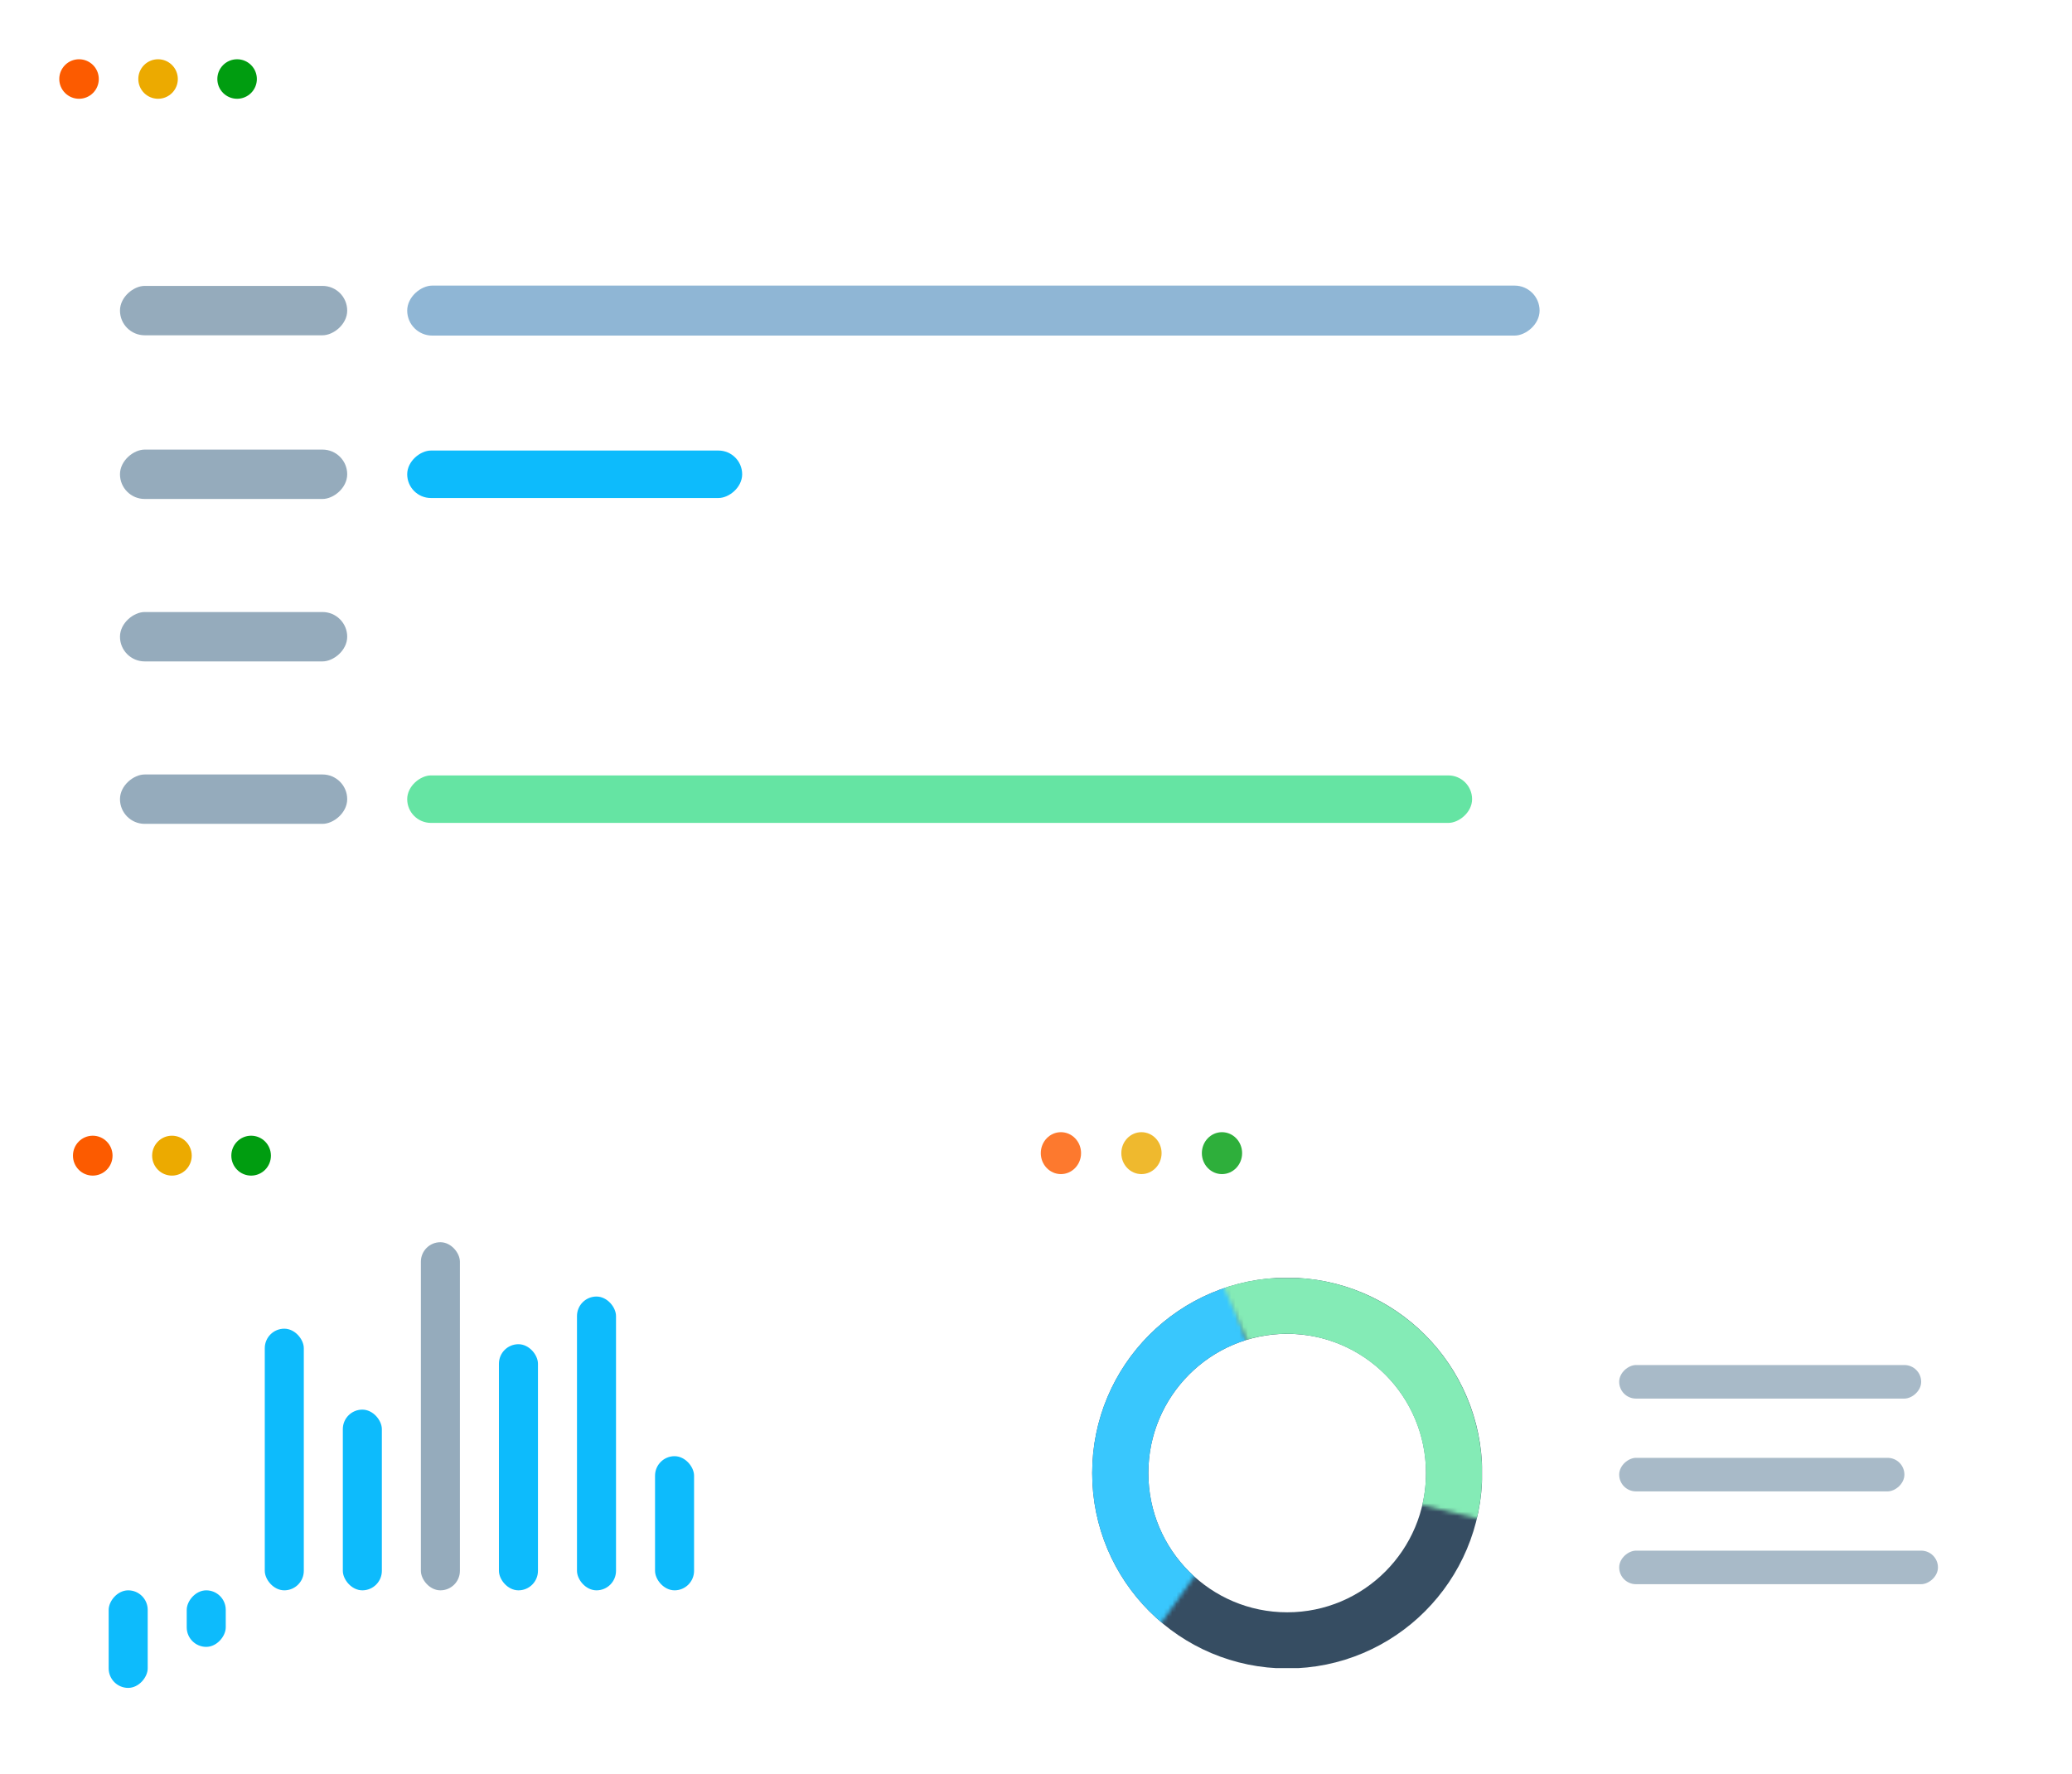 <svg width="494" height="423" viewBox="0 0 494 423" fill="none" xmlns="http://www.w3.org/2000/svg">
<g clip-path="url(#clip0_76_575)">
<g filter="url(#filter0_b_76_575)">
<rect x="232.041" y="257.665" width="261.959" height="165.335" rx="14.132" fill="white" fill-opacity="0.2"/>
<rect x="458.041" y="325.533" width="8" height="72" rx="4" transform="rotate(90 458.041 325.533)" fill="#95ABBC"/>
<rect x="454.041" y="347.665" width="8" height="68" rx="4" transform="rotate(90 454.041 347.665)" fill="#95ABBC"/>
<rect x="462.041" y="369.797" width="8" height="76" rx="4" transform="rotate(90 462.041 369.797)" fill="#95ABBC"/>
<g clip-path="url(#clip1_76_575)">
<path d="M346.686 351.295C346.686 373.346 328.854 391.197 306.888 391.197C284.922 391.197 267.09 373.346 267.09 351.295C267.09 329.243 284.922 311.393 306.888 311.393C328.854 311.393 346.686 329.243 346.686 351.295Z" stroke="#0A2640" stroke-width="13.393"/>
<mask id="mask0_76_575" style="mask-type:alpha" maskUnits="userSpaceOnUse" x="232" y="287" width="74" height="122">
<path d="M305.405 346.998L287.269 287.841L232.365 357.573L261.548 408.468L305.405 346.998Z" fill="#C4C4C4"/>
</mask>
<g mask="url(#mask0_76_575)">
<path d="M346.687 351.294C346.687 373.345 328.855 391.196 306.889 391.196C284.923 391.196 267.091 373.345 267.091 351.294C267.091 329.243 284.923 311.392 306.889 311.392C328.855 311.392 346.687 329.243 346.687 351.294Z" stroke="#0DBBFC" stroke-width="13.393"/>
</g>
<mask id="mask1_76_575" style="mask-type:alpha" maskUnits="userSpaceOnUse" x="281" y="282" width="91" height="85">
<path d="M311.544 352.182L371.54 366.873L339.835 283.913L281.272 282.96L311.544 352.182Z" fill="#C4C4C4"/>
</mask>
<g mask="url(#mask1_76_575)">
<path d="M286.489 385.535C267.597 374.249 261.396 349.763 272.643 330.842C283.889 311.92 308.321 305.732 327.214 317.018C346.106 328.303 352.306 352.79 341.06 371.711C329.814 390.632 305.381 396.82 286.489 385.535Z" stroke="#69E6A6" stroke-width="13.393"/>
</g>
</g>
</g>
<ellipse cx="252.942" cy="275" rx="4.8" ry="5" fill="#FC5B00"/>
<ellipse cx="272.142" cy="275" rx="4.8" ry="5" fill="#ECAA00"/>
<ellipse cx="291.342" cy="275" rx="4.8" ry="5" fill="#009D10"/>
<g filter="url(#filter1_b_76_575)">
<g clip-path="url(#clip2_76_575)">
<rect width="494" height="423" rx="15.03" fill="white" fill-opacity="0.18"/>
<rect x="82.78" y="68.18" width="11.777" height="54.174" rx="5.888" transform="rotate(90 82.78 68.18)" fill="#95ABBC"/>
<rect x="367.065" y="68.109" width="11.92" height="269.981" rx="5.96" transform="rotate(90 367.065 68.109)" fill="#8FB6D5"/>
<path d="M384.767 70.306C385.543 70.306 386.158 70.486 386.612 70.847C387.066 71.208 387.293 71.707 387.293 72.343C387.293 72.762 387.163 73.144 386.903 73.49C386.643 73.835 386.228 74.149 385.658 74.432C386.348 74.762 386.839 75.109 387.13 75.474C387.421 75.835 387.567 76.254 387.567 76.731C387.567 77.438 387.32 78.002 386.828 78.425C386.335 78.844 385.66 79.054 384.802 79.054C383.894 79.054 383.196 78.856 382.707 78.46C382.218 78.06 381.974 77.496 381.974 76.766C381.974 75.792 382.567 75.034 383.754 74.491C383.219 74.188 382.835 73.862 382.602 73.513C382.369 73.16 382.253 72.766 382.253 72.331C382.253 71.714 382.48 71.224 382.934 70.859C383.392 70.49 384.003 70.306 384.767 70.306ZM382.928 76.79C382.928 77.255 383.089 77.618 383.411 77.878C383.737 78.138 384.193 78.268 384.779 78.268C385.357 78.268 385.807 78.132 386.129 77.861C386.451 77.589 386.612 77.216 386.612 76.743C386.612 76.367 386.461 76.033 386.158 75.742C385.856 75.447 385.328 75.162 384.575 74.886C383.997 75.135 383.578 75.41 383.318 75.713C383.058 76.012 382.928 76.371 382.928 76.79ZM384.756 71.092C384.271 71.092 383.89 71.208 383.615 71.441C383.339 71.674 383.202 71.984 383.202 72.372C383.202 72.729 383.316 73.036 383.545 73.292C383.774 73.548 384.197 73.804 384.814 74.06C385.369 73.827 385.761 73.577 385.989 73.309C386.222 73.041 386.339 72.729 386.339 72.372C386.339 71.98 386.197 71.67 385.914 71.441C385.634 71.208 385.248 71.092 384.756 71.092ZM394.411 74.671C394.411 76.142 394.178 77.24 393.713 77.965C393.251 78.691 392.543 79.054 391.588 79.054C390.673 79.054 389.976 78.683 389.499 77.942C389.022 77.197 388.783 76.107 388.783 74.671C388.783 73.189 389.014 72.089 389.476 71.371C389.937 70.653 390.642 70.294 391.588 70.294C392.512 70.294 393.212 70.669 393.689 71.418C394.171 72.166 394.411 73.251 394.411 74.671ZM389.761 74.671C389.761 75.909 389.906 76.811 390.197 77.377C390.488 77.94 390.952 78.221 391.588 78.221C392.233 78.221 392.698 77.936 392.985 77.366C393.276 76.791 393.422 75.893 393.422 74.671C393.422 73.449 393.276 72.554 392.985 71.988C392.698 71.418 392.233 71.132 391.588 71.132C390.952 71.132 390.488 71.414 390.197 71.976C389.906 72.535 389.761 73.433 389.761 74.671ZM396.419 72.966C396.419 73.625 396.491 74.12 396.634 74.45C396.778 74.78 397.011 74.945 397.333 74.945C397.969 74.945 398.287 74.285 398.287 72.966C398.287 71.654 397.969 70.999 397.333 70.999C397.011 70.999 396.778 71.162 396.634 71.487C396.491 71.813 396.419 72.306 396.419 72.966ZM399.085 72.966C399.085 73.85 398.935 74.52 398.637 74.974C398.342 75.424 397.907 75.649 397.333 75.649C396.79 75.649 396.367 75.418 396.064 74.956C395.765 74.495 395.616 73.831 395.616 72.966C395.616 72.085 395.76 71.421 396.047 70.975C396.338 70.529 396.766 70.306 397.333 70.306C397.896 70.306 398.328 70.537 398.631 70.999C398.933 71.46 399.085 72.116 399.085 72.966ZM401.541 76.376C401.541 77.04 401.613 77.537 401.756 77.866C401.9 78.192 402.135 78.355 402.46 78.355C402.786 78.355 403.027 78.194 403.182 77.872C403.337 77.546 403.415 77.048 403.415 76.376C403.415 75.713 403.337 75.222 403.182 74.904C403.027 74.582 402.786 74.421 402.46 74.421C402.135 74.421 401.9 74.582 401.756 74.904C401.613 75.222 401.541 75.713 401.541 76.376ZM404.212 76.376C404.212 77.257 404.063 77.924 403.764 78.379C403.469 78.829 403.035 79.054 402.46 79.054C401.91 79.054 401.485 78.823 401.186 78.361C400.891 77.899 400.744 77.238 400.744 76.376C400.744 75.496 400.887 74.832 401.174 74.386C401.465 73.94 401.894 73.716 402.46 73.716C403.011 73.716 403.44 73.945 403.747 74.403C404.057 74.857 404.212 75.515 404.212 76.376ZM402.711 70.428L397.991 78.937H397.135L401.855 70.428H402.711Z" fill="white"/>
<rect x="82.78" y="107.217" width="11.777" height="54.174" rx="5.888" transform="rotate(90 82.78 107.217)" fill="#95ABBC"/>
<rect x="176.946" y="107.444" width="11.324" height="79.862" rx="5.662" transform="rotate(90 176.946 107.444)" fill="#0DBBFC"/>
<path d="M197.104 110.765C197.104 111.308 196.951 111.753 196.645 112.098C196.342 112.443 195.911 112.674 195.353 112.791V112.837C196.035 112.923 196.542 113.14 196.872 113.489C197.201 113.838 197.366 114.296 197.366 114.863C197.366 115.674 197.085 116.298 196.522 116.737C195.96 117.171 195.16 117.389 194.124 117.389C193.674 117.389 193.261 117.354 192.885 117.284C192.512 117.218 192.15 117.099 191.796 116.929V116.009C192.165 116.192 192.557 116.331 192.972 116.428C193.391 116.521 193.787 116.568 194.159 116.568C195.63 116.568 196.365 115.992 196.365 114.839C196.365 113.807 195.554 113.291 193.932 113.291H193.094V112.459H193.944C194.608 112.459 195.133 112.313 195.521 112.022C195.909 111.727 196.103 111.32 196.103 110.8C196.103 110.385 195.96 110.059 195.673 109.822C195.389 109.586 195.003 109.467 194.514 109.467C194.142 109.467 193.791 109.518 193.461 109.619C193.131 109.72 192.755 109.906 192.332 110.177L191.843 109.526C192.192 109.25 192.594 109.035 193.048 108.879C193.506 108.72 193.987 108.641 194.491 108.641C195.318 108.641 195.96 108.831 196.418 109.211C196.875 109.588 197.104 110.106 197.104 110.765ZM204.292 113.006C204.292 114.477 204.059 115.575 203.594 116.3C203.132 117.026 202.424 117.389 201.47 117.389C200.554 117.389 199.857 117.018 199.38 116.277C198.903 115.532 198.664 114.442 198.664 113.006C198.664 111.524 198.895 110.424 199.357 109.706C199.819 108.988 200.523 108.629 201.47 108.629C202.393 108.629 203.093 109.004 203.571 109.753C204.052 110.501 204.292 111.586 204.292 113.006ZM199.642 113.006C199.642 114.244 199.787 115.146 200.079 115.712C200.37 116.275 200.833 116.556 201.47 116.556C202.114 116.556 202.579 116.271 202.866 115.701C203.157 115.126 203.303 114.228 203.303 113.006C203.303 111.784 203.157 110.889 202.866 110.323C202.579 109.753 202.114 109.467 201.47 109.467C200.833 109.467 200.37 109.749 200.079 110.311C199.787 110.87 199.642 111.768 199.642 113.006ZM206.3 111.301C206.3 111.96 206.372 112.455 206.516 112.785C206.659 113.115 206.892 113.28 207.214 113.28C207.85 113.28 208.169 112.62 208.169 111.301C208.169 109.989 207.85 109.333 207.214 109.333C206.892 109.333 206.659 109.496 206.516 109.822C206.372 110.148 206.3 110.641 206.3 111.301ZM208.966 111.301C208.966 112.185 208.817 112.855 208.518 113.309C208.223 113.759 207.788 113.984 207.214 113.984C206.671 113.984 206.248 113.753 205.945 113.291C205.646 112.829 205.497 112.166 205.497 111.301C205.497 110.42 205.641 109.756 205.928 109.31C206.219 108.864 206.648 108.641 207.214 108.641C207.777 108.641 208.209 108.872 208.512 109.333C208.815 109.795 208.966 110.451 208.966 111.301ZM211.422 114.711C211.422 115.375 211.494 115.871 211.637 116.201C211.781 116.527 212.016 116.69 212.342 116.69C212.668 116.69 212.908 116.529 213.063 116.207C213.218 115.881 213.296 115.383 213.296 114.711C213.296 114.048 213.218 113.557 213.063 113.239C212.908 112.917 212.668 112.756 212.342 112.756C212.016 112.756 211.781 112.917 211.637 113.239C211.494 113.557 211.422 114.048 211.422 114.711ZM214.093 114.711C214.093 115.592 213.944 116.259 213.645 116.713C213.35 117.164 212.916 117.389 212.342 117.389C211.791 117.389 211.366 117.158 211.067 116.696C210.772 116.234 210.625 115.573 210.625 114.711C210.625 113.831 210.768 113.167 211.055 112.721C211.346 112.275 211.775 112.051 212.342 112.051C212.893 112.051 213.321 112.28 213.628 112.738C213.938 113.192 214.093 113.85 214.093 114.711ZM212.592 108.763L207.872 117.272H207.016L211.736 108.763H212.592Z" fill="white"/>
<rect x="82.78" y="145.956" width="11.777" height="54.174" rx="5.888" transform="rotate(90 82.78 145.956)" fill="#95ABBC"/>
<rect x="414.743" y="145.885" width="11.92" height="317.66" rx="5.96" transform="rotate(90 414.743 145.885)" fill="white"/>
<path d="M433.208 156.011H432.266V149.947C432.266 149.442 432.281 148.965 432.312 148.515C432.231 148.596 432.139 148.682 432.039 148.771C431.938 148.86 431.476 149.238 430.653 149.906L430.141 149.242L432.394 147.502H433.208V156.011ZM442.09 151.745C442.09 153.216 441.857 154.314 441.392 155.039C440.93 155.765 440.222 156.128 439.267 156.128C438.351 156.128 437.655 155.757 437.178 155.016C436.701 154.271 436.462 153.181 436.462 151.745C436.462 150.263 436.693 149.163 437.154 148.445C437.616 147.727 438.32 147.368 439.267 147.368C440.191 147.368 440.891 147.743 441.368 148.491C441.849 149.24 442.09 150.325 442.09 151.745ZM437.44 151.745C437.44 152.983 437.585 153.885 437.876 154.451C438.167 155.014 438.631 155.295 439.267 155.295C439.911 155.295 440.377 155.01 440.664 154.44C440.955 153.865 441.101 152.967 441.101 151.745C441.101 150.523 440.955 149.628 440.664 149.062C440.377 148.491 439.911 148.206 439.267 148.206C438.631 148.206 438.167 148.488 437.876 149.05C437.585 149.609 437.44 150.507 437.44 151.745ZM448.911 151.745C448.911 153.216 448.678 154.314 448.213 155.039C447.751 155.765 447.043 156.128 446.088 156.128C445.173 156.128 444.476 155.757 443.999 155.016C443.522 154.271 443.283 153.181 443.283 151.745C443.283 150.263 443.514 149.163 443.976 148.445C444.437 147.727 445.142 147.368 446.088 147.368C447.012 147.368 447.712 147.743 448.189 148.491C448.671 149.24 448.911 150.325 448.911 151.745ZM444.261 151.745C444.261 152.983 444.406 153.885 444.697 154.451C444.988 155.014 445.452 155.295 446.088 155.295C446.733 155.295 447.198 155.01 447.485 154.44C447.776 153.865 447.922 152.967 447.922 151.745C447.922 150.523 447.776 149.628 447.485 149.062C447.198 148.491 446.733 148.206 446.088 148.206C445.452 148.206 444.988 148.488 444.697 149.05C444.406 149.609 444.261 150.507 444.261 151.745ZM450.919 150.04C450.919 150.699 450.991 151.194 451.134 151.524C451.278 151.854 451.511 152.019 451.833 152.019C452.469 152.019 452.787 151.359 452.787 150.04C452.787 148.728 452.469 148.072 451.833 148.072C451.511 148.072 451.278 148.235 451.134 148.561C450.991 148.887 450.919 149.38 450.919 150.04ZM453.585 150.04C453.585 150.924 453.435 151.594 453.137 152.048C452.842 152.498 452.407 152.723 451.833 152.723C451.29 152.723 450.867 152.492 450.564 152.03C450.265 151.568 450.116 150.905 450.116 150.04C450.116 149.159 450.26 148.495 450.547 148.049C450.838 147.603 451.266 147.38 451.833 147.38C452.396 147.38 452.828 147.611 453.131 148.072C453.433 148.534 453.585 149.19 453.585 150.04ZM456.041 153.45C456.041 154.114 456.113 154.61 456.256 154.94C456.4 155.266 456.635 155.429 456.96 155.429C457.286 155.429 457.527 155.268 457.682 154.946C457.837 154.62 457.915 154.122 457.915 153.45C457.915 152.787 457.837 152.296 457.682 151.978C457.527 151.656 457.286 151.495 456.96 151.495C456.635 151.495 456.4 151.656 456.256 151.978C456.113 152.296 456.041 152.787 456.041 153.45ZM458.712 153.45C458.712 154.331 458.563 154.998 458.264 155.452C457.969 155.902 457.535 156.128 456.96 156.128C456.409 156.128 455.985 155.897 455.686 155.435C455.391 154.973 455.244 154.312 455.244 153.45C455.244 152.569 455.387 151.906 455.674 151.46C455.965 151.014 456.394 150.79 456.96 150.79C457.511 150.79 457.94 151.019 458.247 151.477C458.557 151.931 458.712 152.589 458.712 153.45ZM457.211 147.502L452.491 156.011H451.635L456.355 147.502H457.211Z" fill="white"/>
<rect x="82.78" y="184.695" width="11.777" height="54.174" rx="5.888" transform="rotate(90 82.78 184.695)" fill="#95ABBC"/>
<rect x="350.973" y="184.922" width="11.324" height="253.889" rx="5.662" transform="rotate(90 350.973 184.922)" fill="#65E4A3"/>
<path d="M366.935 194.75L370.462 187.132H365.824V186.241H371.487V187.015L368.006 194.75H366.935ZM375.34 189.553C376.236 189.553 376.94 189.776 377.452 190.222C377.968 190.664 378.227 191.272 378.227 192.044C378.227 192.925 377.945 193.615 377.383 194.116C376.824 194.616 376.052 194.867 375.066 194.867C374.108 194.867 373.376 194.713 372.872 194.407V193.475C373.144 193.65 373.481 193.788 373.885 193.889C374.288 193.986 374.686 194.034 375.078 194.034C375.761 194.034 376.29 193.873 376.667 193.551C377.047 193.229 377.237 192.763 377.237 192.154C377.237 190.967 376.51 190.373 375.055 190.373C374.686 190.373 374.193 190.43 373.576 190.542L373.076 190.222L373.396 186.241H377.627V187.132H374.222L374.007 189.687C374.453 189.597 374.897 189.553 375.34 189.553ZM380.328 188.779C380.328 189.438 380.399 189.933 380.543 190.263C380.687 190.593 380.919 190.757 381.241 190.757C381.878 190.757 382.196 190.098 382.196 188.779C382.196 187.467 381.878 186.811 381.241 186.811C380.919 186.811 380.687 186.974 380.543 187.3C380.399 187.626 380.328 188.119 380.328 188.779ZM382.993 188.779C382.993 189.663 382.844 190.333 382.545 190.787C382.25 191.237 381.816 191.462 381.241 191.462C380.698 191.462 380.275 191.231 379.973 190.769C379.674 190.307 379.524 189.644 379.524 188.779C379.524 187.898 379.668 187.234 379.955 186.788C380.246 186.342 380.675 186.119 381.241 186.119C381.804 186.119 382.237 186.35 382.539 186.811C382.842 187.273 382.993 187.929 382.993 188.779ZM385.449 192.189C385.449 192.853 385.521 193.349 385.665 193.679C385.808 194.005 386.043 194.168 386.369 194.168C386.695 194.168 386.935 194.007 387.091 193.685C387.246 193.359 387.323 192.86 387.323 192.189C387.323 191.526 387.246 191.035 387.091 190.717C386.935 190.395 386.695 190.234 386.369 190.234C386.043 190.234 385.808 190.395 385.665 190.717C385.521 191.035 385.449 191.526 385.449 192.189ZM388.121 192.189C388.121 193.07 387.971 193.737 387.673 194.191C387.378 194.641 386.943 194.867 386.369 194.867C385.818 194.867 385.393 194.636 385.094 194.174C384.799 193.712 384.652 193.051 384.652 192.189C384.652 191.308 384.796 190.645 385.083 190.199C385.374 189.753 385.802 189.529 386.369 189.529C386.92 189.529 387.349 189.758 387.655 190.216C387.966 190.67 388.121 191.328 388.121 192.189ZM386.619 186.241L381.899 194.75H381.043L385.764 186.241H386.619Z" fill="white"/>
<circle cx="18.843" cy="18.843" r="4.711" fill="#FC5B00"/>
<circle cx="37.686" cy="18.843" r="4.711" fill="#ECAA00"/>
<circle cx="56.529" cy="18.843" r="4.711" fill="#009D10"/>
</g>
</g>
<g filter="url(#filter2_b_76_575)">
<rect x="1.216" y="257.665" width="192.175" height="165.335" rx="15.03" fill="white" fill-opacity="0.18"/>
</g>
<ellipse cx="22.113" cy="275.6" rx="4.72" ry="4.758" fill="#FC5B00"/>
<ellipse cx="40.993" cy="275.6" rx="4.72" ry="4.758" fill="#ECAA00"/>
<ellipse cx="59.873" cy="275.6" rx="4.72" ry="4.758" fill="#009D10"/>
<rect width="9.305" height="23.267" rx="4.652" transform="matrix(1 0 0 -1 25.909 402.528)" fill="#0DBBFC"/>
<rect width="9.305" height="13.484" rx="4.652" transform="matrix(1 0 0 -1 44.518 392.745)" fill="#0DBBFC"/>
<rect x="63.127" y="316.864" width="9.305" height="62.397" rx="4.652" fill="#0DBBFC"/>
<rect x="81.736" y="336.165" width="9.305" height="43.096" rx="4.652" fill="#0DBBFC"/>
<rect x="100.345" y="296.241" width="9.305" height="83.02" rx="4.652" fill="#95ABBC"/>
<rect x="118.954" y="320.565" width="9.305" height="58.696" rx="4.652" fill="#0DBBFC"/>
<rect x="137.563" y="309.196" width="9.305" height="70.065" rx="4.652" fill="#0DBBFC"/>
<rect x="156.173" y="347.269" width="9.305" height="31.992" rx="4.652" fill="#0DBBFC"/>
</g>
<defs>
<filter id="filter0_b_76_575" x="98.914" y="124.538" width="528.213" height="431.589" filterUnits="userSpaceOnUse" color-interpolation-filters="sRGB">
<feFlood flood-opacity="0" result="BackgroundImageFix"/>
<feGaussianBlur in="BackgroundImage" stdDeviation="66.564"/>
<feComposite in2="SourceAlpha" operator="in" result="effect1_backgroundBlur_76_575"/>
<feBlend mode="normal" in="SourceGraphic" in2="effect1_backgroundBlur_76_575" result="shape"/>
</filter>
<filter id="filter1_b_76_575" x="-68.711" y="-68.711" width="631.421" height="560.421" filterUnits="userSpaceOnUse" color-interpolation-filters="sRGB">
<feFlood flood-opacity="0" result="BackgroundImageFix"/>
<feGaussianBlur in="BackgroundImage" stdDeviation="34.355"/>
<feComposite in2="SourceAlpha" operator="in" result="effect1_backgroundBlur_76_575"/>
<feBlend mode="normal" in="SourceGraphic" in2="effect1_backgroundBlur_76_575" result="shape"/>
</filter>
<filter id="filter2_b_76_575" x="-67.495" y="188.954" width="329.596" height="302.756" filterUnits="userSpaceOnUse" color-interpolation-filters="sRGB">
<feFlood flood-opacity="0" result="BackgroundImageFix"/>
<feGaussianBlur in="BackgroundImage" stdDeviation="34.355"/>
<feComposite in2="SourceAlpha" operator="in" result="effect1_backgroundBlur_76_575"/>
<feBlend mode="normal" in="SourceGraphic" in2="effect1_backgroundBlur_76_575" result="shape"/>
</filter>
<clipPath id="clip0_76_575">
<rect width="493.858" height="423" fill="white" transform="translate(0.142)"/>
</clipPath>
<clipPath id="clip1_76_575">
<rect width="93.038" height="93.038" fill="white" transform="translate(260.305 304.773)"/>
</clipPath>
<clipPath id="clip2_76_575">
<rect width="494" height="423" rx="15.03" fill="white"/>
</clipPath>
</defs>
</svg>
